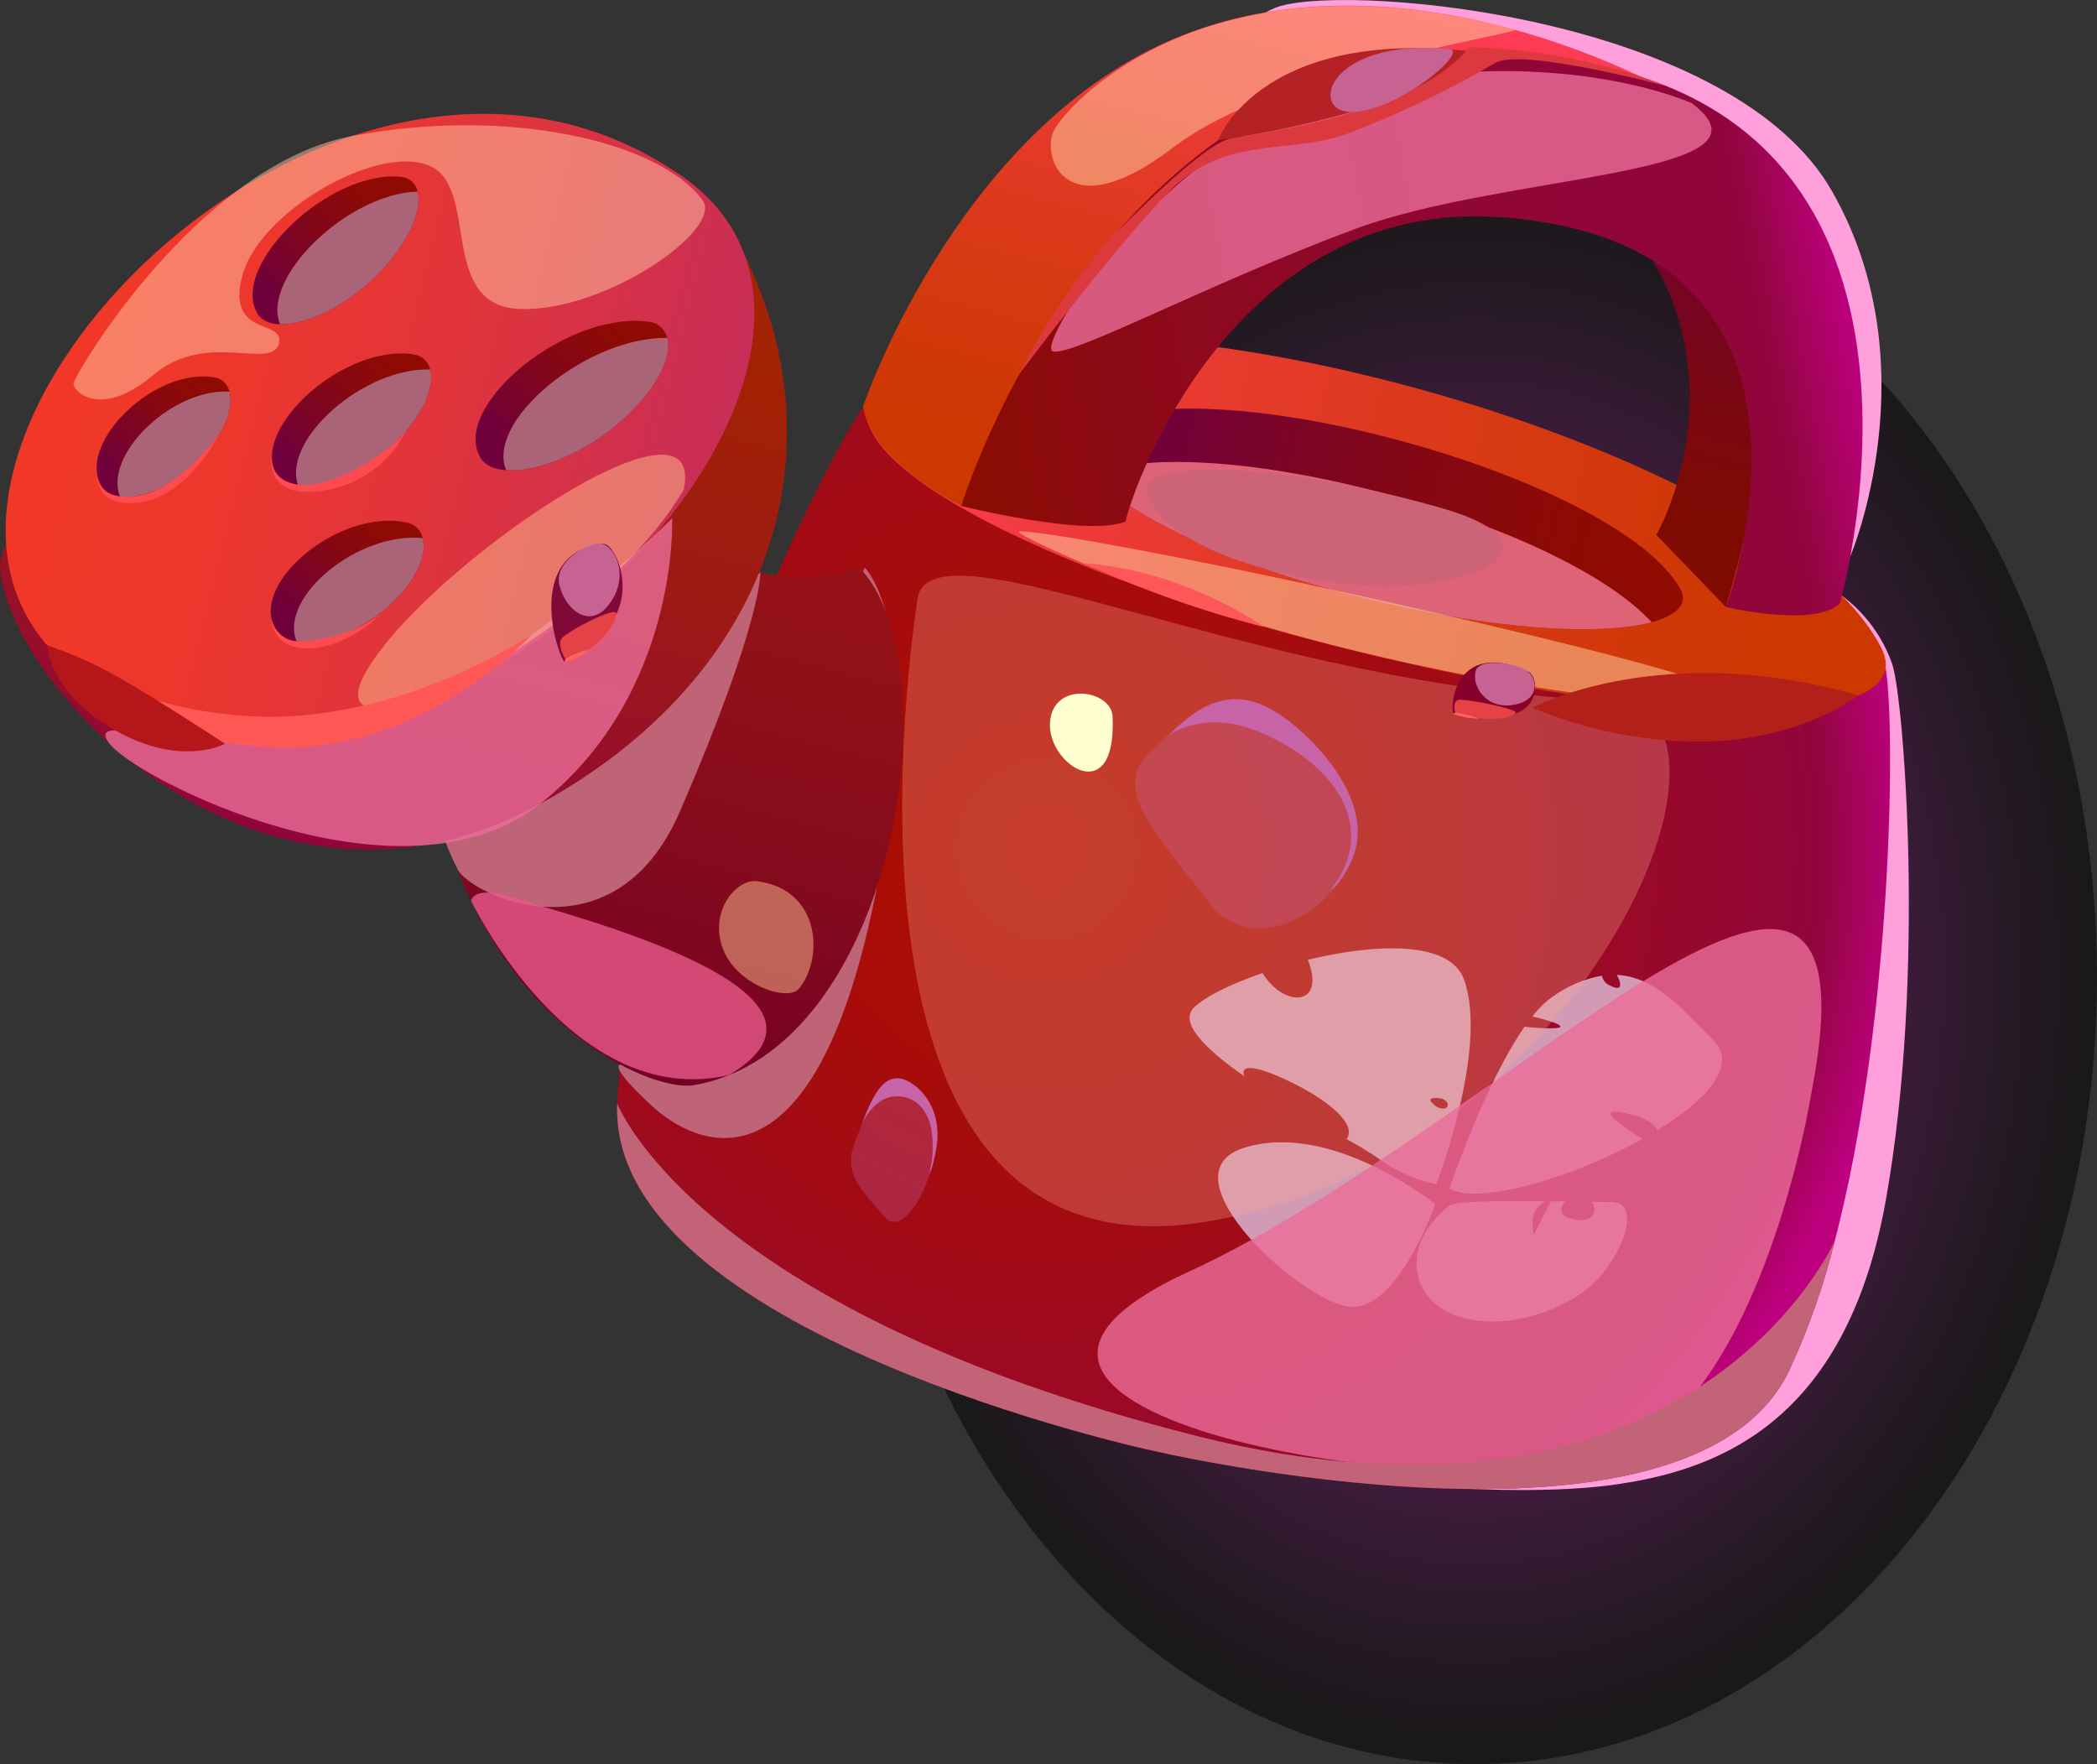 <svg width="63" height="53" viewBox="0 0 63 53" fill="none" xmlns="http://www.w3.org/2000/svg">
<rect x="0" y="0" width="63" height="53" fill="#333333" stroke="none"/>
<path style="mix-blend-mode:screen" opacity="0.5" d="M44.304 52.998C33.979 52.998 25.609 42.408 25.609 29.344C25.609 16.281 33.979 5.69 44.304 5.69C54.63 5.69 63 16.281 63 29.344C63 42.408 54.63 52.998 44.304 52.998Z" fill="url(#paint0_radial_24_39548)"/>
<path d="M55.592 16.707C55.592 16.707 58.018 10.989 55.046 5.756C52.074 0.524 40.812 -0.471 38.488 0.176C36.165 0.822 34.384 6.564 34.384 6.564C34.384 6.564 39.678 3.141 47.057 6.044C54.437 8.947 55.592 16.707 55.592 16.707Z" fill="#FF9FDB"/>
<path d="M55.336 17.896C56.036 18.415 56.565 19.136 56.852 19.963C57.188 20.974 57.868 29.28 56.654 36.066C55.441 42.852 51.477 44.207 48.388 44.619C44.551 45.132 37.473 44.119 37.473 44.119L55.336 17.896Z" fill="#FF9FDB"/>
<path d="M18.543 33.15C18.244 40.042 34.568 43.568 34.568 43.568C34.568 43.568 50.752 47.396 53.747 41.187C54.33 39.933 54.791 38.624 55.122 37.28C56.825 30.769 56.961 22.006 56.653 20.09L41.492 16.073L26.109 11.961C24.657 13.83 18.843 26.249 18.543 33.15Z" fill="url(#paint1_radial_24_39548)"/>
<g style="mix-blend-mode:multiply">
<path d="M25.982 17.055C25.982 17.055 28.043 19.07 26.164 27.524C24.285 35.978 20.914 34.458 19.573 33.214C18.233 31.971 18.636 31.983 18.636 31.983L25.982 17.055Z" fill="#BF6377"/>
</g>
<path d="M56.515 19.456C57.737 21.837 50.791 22.134 39.952 19.368C30.563 16.973 23.61 13.158 26.813 11.225C32.763 7.634 53.388 13.37 56.515 19.456Z" fill="url(#paint2_linear_24_39548)"/>
<path d="M32.756 14.255C33.826 15.436 36.885 16.929 40.612 17.881C44.854 18.965 48.105 19.097 49.622 18.694C50.41 18.478 50.73 18.123 50.472 17.672C48.544 14.319 36.279 10.93 32.805 12.82C32.183 13.146 32.221 13.661 32.756 14.255Z" fill="url(#paint3_linear_24_39548)"/>
<g style="mix-blend-mode:multiply">
<path d="M32.756 14.255C33.826 15.436 36.885 16.929 40.612 17.881C44.854 18.965 48.105 19.097 49.622 18.694C46.831 15.652 36.399 12.841 32.756 14.255Z" fill="#DE6377"/>
</g>
<path d="M25.79 17.022C28.655 19.896 26.933 31.548 20.854 32.599C19.082 32.907 11.09 29.02 12.981 16.209C12.981 16.209 15.944 12.456 17.515 12.438C21.392 19.163 25.79 17.022 25.79 17.022Z" fill="url(#paint4_linear_24_39548)"/>
<g style="mix-blend-mode:multiply">
<path d="M22.843 17.194C22.843 17.194 22.919 18.621 20.431 24.372C18.449 28.951 14.12 26.881 13.748 26.117C13.377 25.354 13.373 25.24 13.373 25.24L22.843 17.194Z" fill="#BF6377"/>
</g>
<path d="M21.628 6.344C25.573 12.571 23.701 20.04 16.238 24.143C7.931 28.711 0.35 20.813 0.004 17.097C-0.343 13.381 21.628 6.344 21.628 6.344Z" fill="url(#paint5_linear_24_39548)"/>
<path d="M43.55 35.702C43.55 35.702 44.078 36.212 46.604 35.41C47.558 35.096 48.482 34.694 49.364 34.211C49.311 34.196 49.26 34.173 49.214 34.143C48.954 33.96 47.924 33.311 48.633 33.41C49.219 33.493 49.687 33.692 49.783 33.96C51.234 33.073 52.242 32.026 51.464 31.24C50.583 30.355 49.75 29.348 48.573 29.288C48.72 29.546 48.755 29.808 48.37 29.608C48.308 29.585 48.253 29.545 48.21 29.494C48.168 29.442 48.14 29.38 48.129 29.313C47.588 29.408 47.075 29.627 46.631 29.954C46.405 30.117 46.205 30.314 46.038 30.538C46.685 30.687 47.451 30.947 46.247 30.885C46.099 30.879 45.951 30.866 45.804 30.844C44.604 32.555 43.55 35.702 43.55 35.702Z" fill="#D39AB5"/>
<path d="M35.881 30.26C36.212 29.94 36.983 29.559 37.928 29.233C38.568 30.275 39.847 30.266 39.294 28.835C41.334 28.341 43.557 28.253 43.985 29.43C44.727 31.489 43.153 35.575 43.153 35.575C42.547 35.454 41.973 35.204 41.47 34.843C41.141 34.617 40.801 34.409 40.451 34.22C40.792 33.797 39.921 33.028 38.572 32.41C37.573 31.951 37.246 32.031 37.388 32.337C36.225 31.526 35.398 30.722 35.881 30.26ZM43.08 33.191C43.421 33.474 43.688 33.167 43.325 33.007C43.325 33.004 42.743 32.905 43.08 33.183V33.191Z" fill="#D39AB5"/>
<path d="M43.12 36.172C42.803 35.932 39.856 33.683 37.353 34.491C34.85 35.298 39.234 39.253 40.636 39.264C42.038 39.275 43.12 36.172 43.12 36.172Z" fill="#D39AB5"/>
<path d="M42.589 38.278C42.919 39.927 45.561 40.191 47.552 38.828C48.573 38.126 49.453 36.134 48.421 36.114C48.269 36.114 48.058 36.114 47.824 36.104C48.026 36.44 47.81 36.777 47.197 36.615C46.82 36.518 46.863 36.28 47.032 36.092C46.889 36.092 46.747 36.092 46.599 36.092L46.082 37.09C46.082 37.09 45.951 36.615 46.138 36.357C46.215 36.236 46.325 36.14 46.455 36.081C45.168 36.081 43.764 36.081 43.554 36.212C43.548 36.214 42.346 37.06 42.589 38.278Z" fill="#D39AB5"/>
<path d="M20.486 5.291C28.267 10.703 13.476 26.473 3.188 20.793C-6.578 15.403 9.541 -2.322 20.486 5.291Z" fill="url(#paint6_linear_24_39548)"/>
<path d="M28.879 15.201C28.879 15.201 26.104 13.828 25.932 12.201C25.932 12.201 28.98 3.179 36.165 0.828C42.803 -1.342 50.095 2.432 51.943 3.835C51.943 3.835 40.857 0.126 35.785 6.057C30.712 11.987 28.879 15.201 28.879 15.201Z" fill="url(#paint7_linear_24_39548)"/>
<path d="M51.847 18.234L49.761 16.07C49.761 16.07 53.789 9.073 45.719 3.945C45.728 3.945 56.321 3.575 51.847 18.234Z" fill="url(#paint8_linear_24_39548)"/>
<path d="M28.879 15.201C28.879 15.201 33.109 1.363 44.988 1.648C59.917 1.985 55.273 18.132 55.273 18.132C54.493 18.864 51.847 18.236 51.847 18.236C51.847 18.236 55.996 7.304 45.079 6.526C37.116 5.958 34.04 14.593 33.815 15.67C32.633 16.141 28.879 15.201 28.879 15.201Z" fill="url(#paint9_linear_24_39548)"/>
<path d="M8.413 9.742C9.164 9.766 10.319 9.245 11.235 8.355C12.308 7.31 12.686 6.313 12.548 5.756C12.523 5.636 12.46 5.528 12.368 5.447C12.277 5.367 12.161 5.319 12.04 5.311C9.891 5.106 6.962 7.925 7.706 9.372C7.827 9.615 8.083 9.734 8.413 9.742Z" fill="url(#paint10_linear_24_39548)"/>
<g style="mix-blend-mode:multiply">
<path d="M8.413 9.742C9.164 9.766 10.319 9.245 11.235 8.355C12.308 7.31 12.686 6.313 12.548 5.756C10.451 5.813 7.843 8.335 8.413 9.742Z" fill="#AB6377"/>
</g>
<path d="M3.607 14.925C4.227 14.998 5.161 14.626 5.889 13.919C6.739 13.09 7.027 12.256 6.895 11.766C6.872 11.66 6.819 11.563 6.742 11.488C6.665 11.413 6.567 11.362 6.462 11.342C4.699 11.009 2.361 13.24 3.016 14.553C3.075 14.661 3.16 14.752 3.263 14.817C3.367 14.882 3.485 14.919 3.607 14.925Z" fill="url(#paint11_linear_24_39548)"/>
<g style="mix-blend-mode:multiply">
<path d="M3.607 14.925C4.227 14.998 5.161 14.626 5.889 13.919C6.739 13.09 7.027 12.256 6.895 11.766C5.179 11.661 3.099 13.661 3.607 14.925Z" fill="#AB6377"/>
</g>
<path d="M15.206 14.126C16.062 14.187 17.393 13.698 18.471 12.811C19.729 11.767 20.197 10.742 20.047 10.152C20.015 10.018 19.941 9.899 19.837 9.81C19.732 9.722 19.602 9.671 19.466 9.663C17.015 9.352 13.601 12.161 14.407 13.705C14.537 13.965 14.826 14.103 15.206 14.126Z" fill="url(#paint12_linear_24_39548)"/>
<g style="mix-blend-mode:multiply">
<path d="M15.206 14.126C16.062 14.187 17.393 13.698 18.471 12.811C19.729 11.767 20.197 10.742 20.047 10.152C17.633 10.117 14.59 12.637 15.206 14.126Z" fill="#AB6377"/>
</g>
<path d="M8.91 19.267C9.604 19.375 10.669 19.038 11.509 18.352C12.492 17.535 12.838 16.685 12.7 16.167C12.674 16.05 12.615 15.944 12.53 15.861C12.445 15.777 12.338 15.722 12.221 15.7C10.239 15.266 7.55 17.46 8.244 18.852C8.313 18.971 8.41 19.071 8.526 19.143C8.642 19.216 8.774 19.258 8.91 19.267Z" fill="url(#paint13_linear_24_39548)"/>
<g style="mix-blend-mode:multiply">
<path d="M8.91 19.267C9.604 19.375 10.669 19.038 11.509 18.352C12.492 17.535 12.838 16.685 12.7 16.167C10.771 15.967 8.371 17.932 8.91 19.267Z" fill="#AB6377"/>
</g>
<path d="M8.973 14.628C9.699 14.696 10.801 14.262 11.675 13.483C12.702 12.559 13.066 11.637 12.925 11.103C12.899 10.984 12.837 10.877 12.748 10.796C12.659 10.714 12.547 10.663 12.428 10.648C10.368 10.324 7.566 12.815 8.284 14.233C8.355 14.353 8.456 14.453 8.577 14.523C8.698 14.592 8.834 14.628 8.973 14.628Z" fill="url(#paint14_linear_24_39548)"/>
<g style="mix-blend-mode:multiply">
<path d="M8.973 14.628C9.699 14.696 10.801 14.262 11.675 13.483C12.702 12.559 13.066 11.637 12.925 11.103C10.91 11.027 8.413 13.258 8.973 14.628Z" fill="#AB6377"/>
</g>
<g style="mix-blend-mode:multiply" opacity="0.8">
<path d="M20.192 15.568C20.192 15.568 20.422 20.82 16.238 24.143C12.055 27.465 3.993 23.364 3.266 22.311C2.539 21.258 5.849 22.907 10.604 21.698C15.359 20.489 20.192 15.568 20.192 15.568Z" fill="#EB6D98"/>
</g>
<g style="mix-blend-mode:soft-light" opacity="0.5">
<path d="M20.542 14.711C21.249 11.297 12.834 17.027 11.01 20.156C9.185 23.284 17.744 19.43 20.542 14.711Z" fill="#FFBD8D"/>
</g>
<g style="mix-blend-mode:soft-light" opacity="0.3">
<path d="M48.392 21.037C53.26 21.172 47.692 34.8 36.252 36.7C24.813 38.599 27.185 20.562 27.564 17.994C27.943 15.427 38.084 20.747 48.392 21.037Z" fill="#FFA98D"/>
</g>
<g style="mix-blend-mode:multiply" opacity="0.8">
<path d="M54.424 32.813C56.727 20.908 45.108 33.885 35.719 38.202C26.331 42.518 43.662 45.288 48.291 43.824C52.919 42.361 54.424 32.813 54.424 32.813Z" fill="#EB6D98"/>
</g>
<g style="mix-blend-mode:multiply" opacity="0.8">
<path d="M21.904 32.297C26.186 29.753 16.936 27.473 15.566 27.007C14.194 26.542 14.155 27.064 14.155 27.064C14.155 27.064 17.183 33.39 21.904 32.297Z" fill="#E8598A"/>
</g>
<g style="mix-blend-mode:multiply">
<path d="M18.543 33.15C18.244 40.042 34.568 43.568 34.568 43.568C34.568 43.568 50.752 47.396 53.747 41.187C54.33 39.933 54.791 38.624 55.122 37.28C55.122 37.28 50.862 46.927 35.868 43.119C20.874 39.311 18.543 33.15 18.543 33.15Z" fill="#C26377"/>
</g>
<g style="mix-blend-mode:soft-light" opacity="0.5">
<path d="M52.182 21.337C53.169 21.037 51.346 20.315 43.617 18.524C35.888 16.733 30.659 15.837 30.605 15.978C30.551 16.119 39.266 20.438 52.182 21.337Z" fill="#FFD4A6"/>
</g>
<g style="mix-blend-mode:soft-light" opacity="0.5">
<path d="M45.483 0.883C45.897 1 38.45 1.982 35.224 4.445C31.998 6.908 31.285 4.7 31.659 3.93C32.032 3.161 36.263 -1.586 45.483 0.883Z" fill="#FFD4A6"/>
</g>
<g style="mix-blend-mode:multiply" opacity="0.8">
<path d="M50.82 3.097C53.751 5.288 45.184 5.209 40.708 6.879C36.232 8.549 32.17 10.736 31.626 10.555C31.082 10.374 35.253 3.672 41.162 2.529C47.07 1.386 50.82 3.097 50.82 3.097Z" fill="#EB6D98"/>
</g>
<g style="mix-blend-mode:soft-light" opacity="0.5">
<path d="M23.997 29.709C24.751 28.813 24.671 26.722 22.742 26.473C22.141 26.394 21.307 27.344 21.706 28.471C22.105 29.597 23.666 30.099 23.997 29.709Z" fill="#FFBD8D"/>
</g>
<path d="M15.993 19.048C15.993 19.048 12.756 21.288 8.723 21.518C6.266 21.637 3.83 21.012 1.728 19.722C1.728 19.722 3.219 22.07 7.894 22.436C12.569 22.802 15.993 19.048 15.993 19.048Z" fill="#FF5754"/>
<path d="M44.988 1.648C44.988 1.648 41.867 3.454 36.593 4.212C36.593 4.212 37.934 0.559 44.988 1.648Z" fill="#B52225"/>
<path d="M55.829 20.892C55.829 20.892 54.215 22.185 51.323 22.277C49.511 22.311 47.713 21.966 46.04 21.264C46.04 21.264 49.883 19.185 55.829 20.892Z" fill="#B31F19"/>
<g style="mix-blend-mode:multiply" opacity="0.3">
<path d="M40.141 26.615C39.116 27.932 37.313 28.447 36.307 27.092C35.103 25.476 33.318 23.755 34.48 22.685C34.685 22.502 34.883 22.288 35.099 22.088C36.095 21.137 37.239 20.266 39.1 21.978C39.1 21.978 41.426 23.945 40.621 25.809C40.5 26.1 40.338 26.371 40.141 26.615Z" fill="#C763A7"/>
</g>
<g style="mix-blend-mode:multiply">
<path d="M40.141 26.615L39.959 26.736C39.959 26.736 40.792 25.87 40.55 24.681C40.309 23.493 39.114 22.465 37.622 21.908C36.129 21.352 35.097 22.092 35.097 22.092C36.093 21.141 37.237 20.269 39.098 21.982C39.098 21.982 41.425 23.949 40.619 25.813C40.498 26.102 40.337 26.372 40.141 26.615Z" fill="#C763A7"/>
</g>
<g style="mix-blend-mode:multiply" opacity="0.3">
<path d="M27.981 35.128C27.649 36.242 26.989 37.082 26.552 36.535C26.029 35.879 25.282 35.328 25.678 34.337C25.747 34.154 25.814 33.971 25.886 33.788C26.222 32.908 26.612 32.037 27.392 32.56C27.392 32.56 28.353 33.11 28.128 34.498C28.093 34.711 28.044 34.922 27.981 35.128Z" fill="#C763A7"/>
</g>
<g style="mix-blend-mode:multiply">
<path d="M27.981 35.128L27.917 35.256C28.034 34.812 28.054 34.348 27.975 33.896C27.834 33.231 27.382 32.864 26.795 32.95C26.207 33.037 25.888 33.778 25.888 33.778C26.224 32.899 26.613 32.028 27.393 32.551C27.393 32.551 28.354 33.101 28.13 34.489C28.094 34.705 28.045 34.919 27.981 35.128Z" fill="#C763A7"/>
</g>
<path d="M18.106 16.339C18.436 16.299 18.998 17.46 18.518 18.451C18.037 19.441 17.132 19.93 16.965 19.881C16.799 19.831 15.68 16.632 18.106 16.339Z" fill="#810937"/>
<g style="mix-blend-mode:multiply">
<path d="M18.106 16.339C18.531 16.493 18.902 17.357 18.3 18.154C17.698 18.951 16.955 18.277 16.8 17.548C16.646 16.819 17.8 16.227 18.106 16.339Z" fill="#C76393"/>
</g>
<path d="M18.518 18.451C18.565 18.156 16.987 19 16.864 19.192C16.741 19.385 16.967 19.837 17.063 19.874C17.16 19.91 18.4 19.18 18.518 18.451Z" fill="#E54247"/>
<path d="M17.704 19.509C17.465 19.566 17.235 19.653 17.018 19.769C17.002 19.783 16.988 19.8 16.979 19.819C16.97 19.838 16.965 19.86 16.965 19.881C16.965 19.881 16.965 19.918 17.207 19.826C17.386 19.744 17.554 19.638 17.704 19.509Z" fill="#FF635C"/>
<path d="M45.898 20.167C46.201 20.302 46.294 21.159 45.536 21.436C44.778 21.712 43.806 21.533 43.675 21.436C43.544 21.339 43.664 19.165 45.898 20.167Z" fill="#86002B"/>
<g style="mix-blend-mode:multiply">
<path d="M45.898 20.167C46.218 20.445 46.243 21.06 45.44 21.181C44.636 21.302 44.214 20.606 44.332 20.163C44.45 19.72 45.666 19.963 45.898 20.167Z" fill="#C76393"/>
</g>
<path d="M45.527 21.429C45.67 21.3 43.991 20.982 43.816 21.024C43.642 21.066 43.682 21.401 43.755 21.463C43.827 21.526 45.169 21.753 45.527 21.429Z" fill="#E54247"/>
<path d="M44.444 21.59C44.218 21.51 43.987 21.449 43.751 21.407C43.686 21.407 43.666 21.438 43.666 21.438C43.666 21.438 43.653 21.458 43.896 21.524C44.076 21.565 44.26 21.587 44.444 21.59Z" fill="#FF635C"/>
<path d="M6.599 13.024C6.599 13.024 5.682 14.855 4.271 15.082C2.86 15.309 2.92 14.286 2.92 14.286C2.92 14.286 2.92 15.081 4.155 14.897C5.39 14.714 6.599 13.024 6.599 13.024Z" fill="#FF4A4F"/>
<path d="M12.196 12.95C11.954 13.428 11.602 13.839 11.17 14.15C10.738 14.462 10.239 14.664 9.713 14.74C7.887 15.02 8.17 13.674 8.17 13.674C8.17 13.674 8.036 14.438 8.991 14.568C9.947 14.698 11.744 13.586 12.196 12.95Z" fill="#FF4A4F"/>
<path d="M11.753 18.132C11.753 18.132 10.76 19.335 9.439 19.471C8.119 19.606 8.143 18.513 8.143 18.513C8.162 18.672 8.224 18.822 8.322 18.947C8.419 19.073 8.549 19.169 8.698 19.225C9.207 19.414 11.133 18.982 11.753 18.132Z" fill="#FF4A4F"/>
<path d="M6.761 22.344C6.761 22.344 4.416 20.804 3.348 20.231C2.729 19.895 2.084 19.612 1.418 19.385C1.418 19.385 1.453 20.806 3.453 21.938C5.453 23.07 6.761 22.344 6.761 22.344Z" fill="#B41619"/>
<g style="mix-blend-mode:soft-light" opacity="0.5">
<path d="M21.108 6.015C21.741 6.883 18.231 9.341 15.667 9.284C13.103 9.227 14.454 5.608 12.88 4.971C11.306 4.333 7.802 6.363 7.285 8.267C6.768 10.172 8.609 9.56 8.373 10.341C8.137 11.121 6.197 9.923 4.617 11.256C3.038 12.59 2.214 11.771 2.207 11.535C2.2 11.299 5.943 4.962 10.589 4.084C15.235 3.207 19.782 4.225 21.108 6.015Z" fill="#FFC8A6"/>
</g>
<path d="M50.115 2.601C50.115 2.601 45.728 1.423 44.925 1.89C43.513 2.714 42.037 3.421 40.512 4.005C38.713 4.668 36.804 4.02 35.093 5.788C33.383 7.555 30.598 11.269 30.598 11.269C30.598 11.269 31.945 8.584 33.59 6.934C35.235 5.284 36.468 4.24 36.998 4.152C37.527 4.064 39.605 3.786 41.562 3.066C43.519 2.346 44.136 1.418 44.136 1.418C46.181 1.47 48.202 1.87 50.115 2.601Z" fill="#DB393E"/>
<g style="mix-blend-mode:multiply">
<path d="M43.544 1.476C44.134 1.535 42.094 3.273 40.681 3.363C39.268 3.452 39.836 1.114 43.544 1.476Z" fill="#C76393"/>
</g>
<g style="mix-blend-mode:soft-light">
<path d="M33.425 21.524C33.554 24.35 31.457 22.973 31.544 21.707C31.631 20.441 33.387 20.72 33.425 21.524Z" fill="#FFFFD1"/>
</g>
<path d="M37.995 18.841C37.145 18.282 36.232 17.83 35.275 17.493C34.402 17.19 33.496 16.996 32.576 16.916C34.319 17.728 36.133 18.372 37.995 18.841Z" fill="#FF5657"/>
<g style="mix-blend-mode:multiply">
<path d="M43.282 15.256C47.529 16.465 43.795 18.121 39.736 17.454C35.678 16.788 34.479 15.385 34.468 14.652C34.457 13.919 38.02 13.76 43.282 15.256Z" fill="#CC6377"/>
</g>
<defs>
<radialGradient id="paint0_radial_24_39548" cx="0" cy="0" r="1" gradientUnits="userSpaceOnUse" gradientTransform="translate(44.304 29.209) rotate(180) scale(18.696 23.601)">
<stop stop-color="#FF0EE7"/>
<stop offset="0.28" stop-color="#B10AA0"/>
<stop offset="0.63" stop-color="#52054B"/>
<stop offset="0.88" stop-color="#170115"/>
<stop offset="1"/>
</radialGradient>
<radialGradient id="paint1_radial_24_39548" cx="0" cy="0" r="1" gradientUnits="userSpaceOnUse" gradientTransform="translate(31.48 25.53) rotate(-165.604) scale(25.691 25.915)">
<stop stop-color="#AC0E00"/>
<stop offset="0.21" stop-color="#AA0D05"/>
<stop offset="0.47" stop-color="#A20B15"/>
<stop offset="0.76" stop-color="#97082E"/>
<stop offset="0.9" stop-color="#90063C"/>
<stop offset="1" stop-color="#BD007E"/>
</radialGradient>
<linearGradient id="paint2_linear_24_39548" x1="56.793" y1="19.502" x2="26.131" y2="11.786" gradientUnits="userSpaceOnUse">
<stop stop-color="#CC3800"/>
<stop offset="0.19" stop-color="#CF3805"/>
<stop offset="0.42" stop-color="#D83915"/>
<stop offset="0.68" stop-color="#E73A2E"/>
<stop offset="0.96" stop-color="#FC3B51"/>
<stop offset="1" stop-color="#FF3B57"/>
</linearGradient>
<linearGradient id="paint3_linear_24_39548" x1="50.584" y1="17.929" x2="32.353" y2="13.341" gradientUnits="userSpaceOnUse">
<stop stop-color="#900B00"/>
<stop offset="0.21" stop-color="#8D0A05"/>
<stop offset="0.47" stop-color="#850715"/>
<stop offset="0.76" stop-color="#77032E"/>
<stop offset="0.9" stop-color="#6F003C"/>
</linearGradient>
<linearGradient id="paint4_linear_24_39548" x1="17.08" y1="31.776" x2="21.764" y2="13.527" gradientUnits="userSpaceOnUse">
<stop stop-color="#720025"/>
<stop offset="0.28" stop-color="#81081F"/>
<stop offset="0.67" stop-color="#911018"/>
<stop offset="0.98" stop-color="#961316"/>
</linearGradient>
<linearGradient id="paint5_linear_24_39548" x1="9.355" y1="25.411" x2="14.706" y2="4.565" gradientUnits="userSpaceOnUse">
<stop stop-color="#90063C"/>
<stop offset="0.15" stop-color="#950D2E"/>
<stop offset="0.47" stop-color="#9D1A15"/>
<stop offset="0.76" stop-color="#A22105"/>
<stop offset="1" stop-color="#A42400"/>
</linearGradient>
<linearGradient id="paint6_linear_24_39548" x1="21.384" y1="15.306" x2="1.377" y2="10.271" gradientUnits="userSpaceOnUse">
<stop stop-color="#C82E57"/>
<stop offset="0.03" stop-color="#CA2E55"/>
<stop offset="0.4" stop-color="#E0343C"/>
<stop offset="0.73" stop-color="#ED372C"/>
<stop offset="1" stop-color="#F23827"/>
</linearGradient>
<linearGradient id="paint7_linear_24_39548" x1="36.634" y1="17.185" x2="41.108" y2="-0.247" gradientUnits="userSpaceOnUse">
<stop stop-color="#CC3800"/>
<stop offset="0.19" stop-color="#CF3805"/>
<stop offset="0.42" stop-color="#D83915"/>
<stop offset="0.68" stop-color="#E73A2E"/>
<stop offset="0.96" stop-color="#FC3B51"/>
<stop offset="1" stop-color="#FF3B57"/>
</linearGradient>
<linearGradient id="paint8_linear_24_39548" x1="47.305" y1="17.067" x2="50.426" y2="4.906" gradientUnits="userSpaceOnUse">
<stop stop-color="#7F0B00"/>
<stop offset="0.24" stop-color="#7E0A05"/>
<stop offset="0.53" stop-color="#790715"/>
<stop offset="0.85" stop-color="#73032E"/>
<stop offset="1" stop-color="#6F003C"/>
</linearGradient>
<linearGradient id="paint9_linear_24_39548" x1="55.502" y1="8.773" x2="28.621" y2="13.821" gradientUnits="userSpaceOnUse">
<stop stop-color="#BD007E"/>
<stop offset="0.1" stop-color="#90063C"/>
<stop offset="0.32" stop-color="#900637"/>
<stop offset="0.57" stop-color="#8E0829"/>
<stop offset="0.84" stop-color="#8C0A12"/>
<stop offset="1" stop-color="#8B0C00"/>
</linearGradient>
<linearGradient id="paint10_linear_24_39548" x1="12.408" y1="5.334" x2="7.92" y2="9.535" gradientUnits="userSpaceOnUse">
<stop stop-color="#900B00"/>
<stop offset="0.21" stop-color="#8D0A05"/>
<stop offset="0.47" stop-color="#850715"/>
<stop offset="0.76" stop-color="#77032E"/>
<stop offset="0.9" stop-color="#6F003C"/>
</linearGradient>
<linearGradient id="paint11_linear_24_39548" x1="6.764" y1="11.415" x2="3.209" y2="14.743" gradientUnits="userSpaceOnUse">
<stop stop-color="#900B00"/>
<stop offset="0.21" stop-color="#8D0A05"/>
<stop offset="0.47" stop-color="#850715"/>
<stop offset="0.76" stop-color="#77032E"/>
<stop offset="0.9" stop-color="#6F003C"/>
</linearGradient>
<linearGradient id="paint12_linear_24_39548" x1="19.726" y1="9.502" x2="14.845" y2="14.071" gradientUnits="userSpaceOnUse">
<stop stop-color="#900B00"/>
<stop offset="0.21" stop-color="#8D0A05"/>
<stop offset="0.47" stop-color="#850715"/>
<stop offset="0.76" stop-color="#77032E"/>
<stop offset="0.9" stop-color="#6F003C"/>
</linearGradient>
<linearGradient id="paint13_linear_24_39548" x1="12.439" y1="15.635" x2="8.623" y2="19.207" gradientUnits="userSpaceOnUse">
<stop stop-color="#900B00"/>
<stop offset="0.21" stop-color="#8D0A05"/>
<stop offset="0.47" stop-color="#850715"/>
<stop offset="0.76" stop-color="#77032E"/>
<stop offset="0.9" stop-color="#6F003C"/>
</linearGradient>
<linearGradient id="paint14_linear_24_39548" x1="12.72" y1="10.625" x2="8.586" y2="14.494" gradientUnits="userSpaceOnUse">
<stop stop-color="#900B00"/>
<stop offset="0.21" stop-color="#8D0A05"/>
<stop offset="0.47" stop-color="#850715"/>
<stop offset="0.76" stop-color="#77032E"/>
<stop offset="0.9" stop-color="#6F003C"/>
</linearGradient>
</defs>
</svg>

